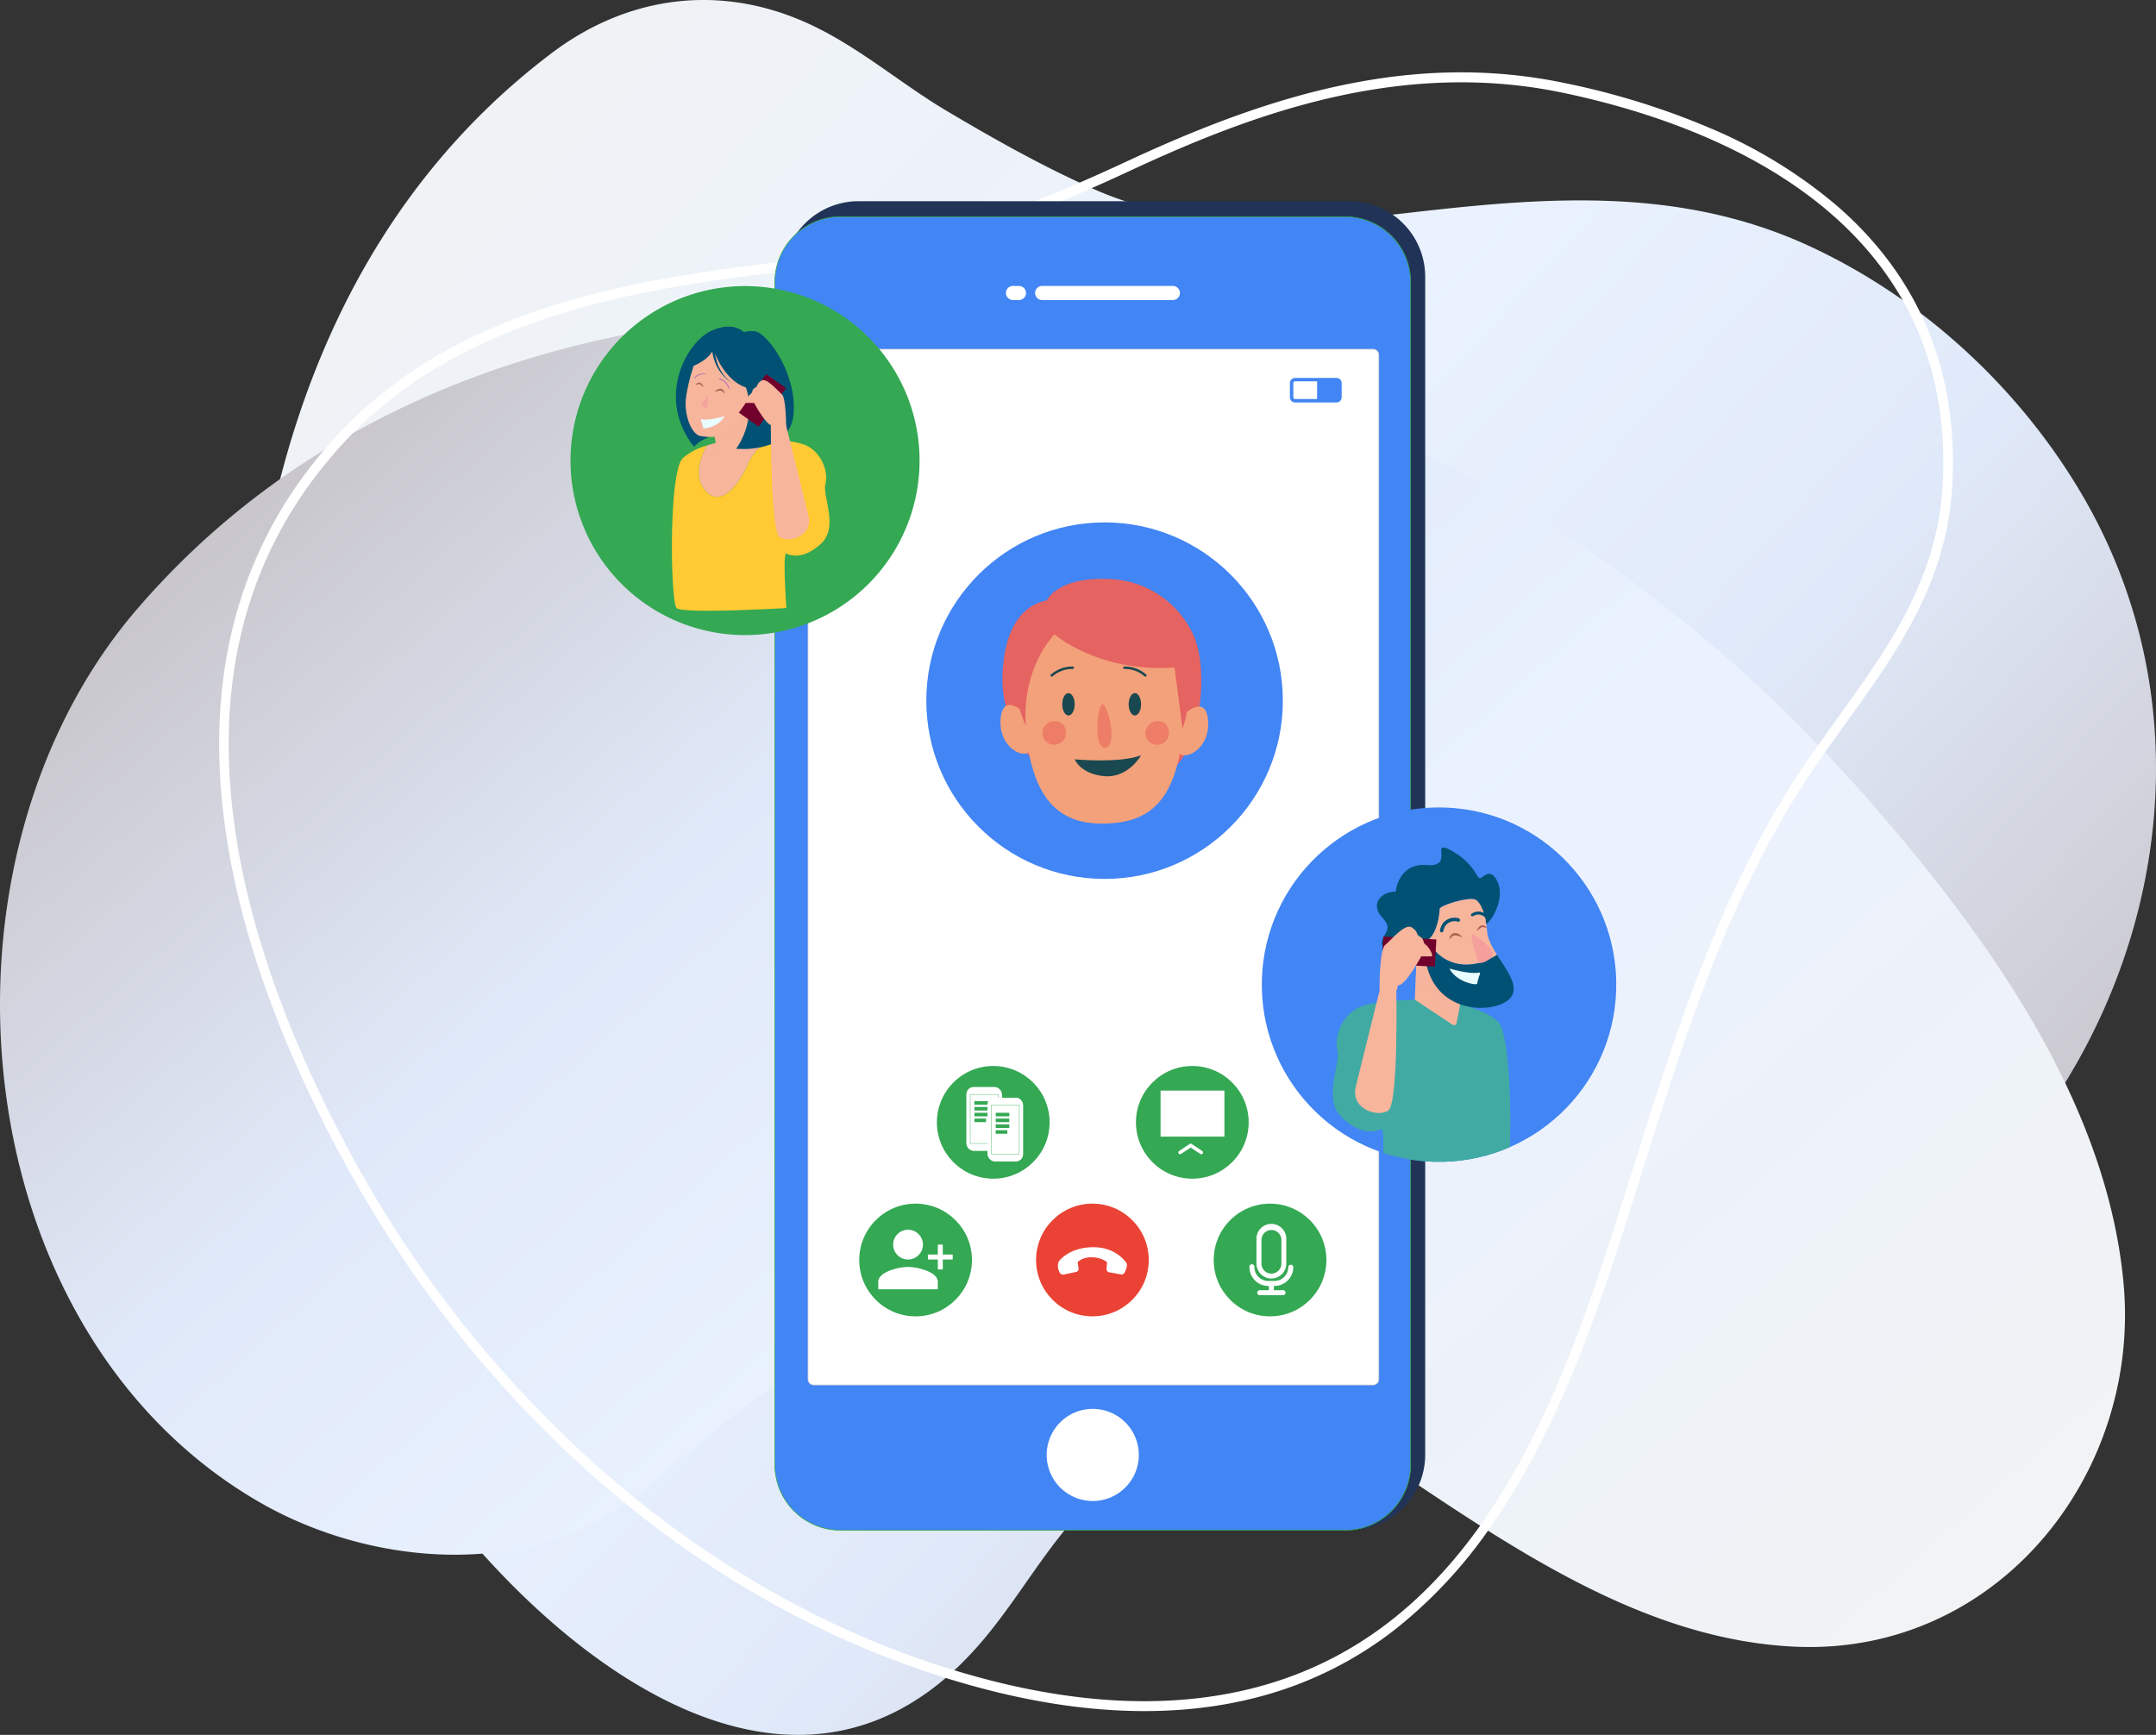 <svg xmlns="http://www.w3.org/2000/svg" xmlns:xlink="http://www.w3.org/1999/xlink" width="610.753" height="491.499" viewBox="0 0 610.753 491.499">
  <rect x="0" y="0" width="610.753" height="491.499" fill="#333333" stroke="none"/>
  <defs>
    <linearGradient id="linear-gradient" x1="0.89" y1="0.956" x2="0" y2="0.14" gradientUnits="objectBoundingBox">
      <stop offset="0" stop-color="#bab0b0"/>
      <stop offset="0.389" stop-color="#e0e9f9"/>
      <stop offset="0.611" stop-color="#eaf2ff"/>
      <stop offset="1" stop-color="#f1f3f4"/>
    </linearGradient>
    <linearGradient id="linear-gradient-2" x1="-0.052" y1="0.122" x2="0.987" y2="0.885" xlink:href="#linear-gradient"/>
    <clipPath id="clip-path">
      <circle id="Ellipse_230" data-name="Ellipse 230" cx="50.204" cy="50.204" r="50.204" transform="translate(0 100.361) rotate(-88.24)" fill="#4285f4"/>
    </clipPath>
    <clipPath id="clip-path-2">
      <path id="_Clipping_Path_" data-name="&lt;Clipping Path&gt;" d="M262.57,174.737l-.49,11.626,10.741,7.129a.731.731,0,0,0,1.075-.461l1.77-9.454L265.188,170.81Z" transform="translate(-262.08 -170.81)" fill="#f7b59c"/>
    </clipPath>
    <clipPath id="clip-path-3">
      <path id="_Clipping_Path_2" data-name="&lt;Clipping Path&gt;" d="M381.464,324.305c-3.062,6.964-8.391,12.672-12.494,7.141-3.062-4.122-.668-9.738.753-12.329a53.9,53.9,0,0,1,8.63-1.948h4.073s2.413,0,5.426.19A14.528,14.528,0,0,0,381.464,324.305Z" transform="translate(-367.484 -317.17)" fill="#f7b59c"/>
    </clipPath>
    <clipPath id="clip-path-4">
      <path id="_Clipping_Path_3" data-name="&lt;Clipping Path&gt;" d="M376.643,267.45s-2.854-4.1-9.8-.888-15.7,18.919-4.814,32.84c0,0,2.315-3.393,10.706-4.287S376.643,267.45,376.643,267.45Z" transform="translate(-356.893 -265.331)" fill="#005173"/>
    </clipPath>
    <clipPath id="clip-path-5">
      <path id="_Clipping_Path_4" data-name="&lt;Clipping Path&gt;" d="M385.887,298.1l.435,10.326-9.542,6.333a.612.612,0,0,1-.955-.41l-1.574-8.4,9.309-11.337Z" transform="translate(-374.25 -294.62)" fill="#f7b59c"/>
    </clipPath>
    <clipPath id="clip-path-6">
      <path id="_Clipping_Path_5" data-name="&lt;Clipping Path&gt;" d="M361.435,290.074a47.682,47.682,0,0,1,2.027-8.887c.08-.386.949-4.373,2.609-5.2s9.015,1.452,9.015,2.327c0,.692.374,5.6,2.86,7.742a3.938,3.938,0,0,0,2.376.98,5.028,5.028,0,0,1,3.785,2.144,49.655,49.655,0,0,1-5.243.184c-2.26,12.862-10.687,11.416-13.15,11.061S361.074,295.109,361.435,290.074Z" transform="translate(-361.396 -275.81)" fill="#f7b59c"/>
    </clipPath>
  </defs>
  <g id="Group_6143" data-name="Group 6143" transform="translate(-11679 3118)">
    <g id="Group_4695" data-name="Group 4695" transform="translate(11572 -3273)">
      <g id="Group_4679" data-name="Group 4679" transform="translate(107 155)">
        <g id="Group_4648" data-name="Group 4648">
          <g id="Group_4461" data-name="Group 4461">
            <path id="Path_10460" data-name="Path 10460" d="M2455.53,565.67q1.453,5.089,3.177,10.1c21.311,61.948,119.9,174.378,186.157,96.45,12.259-14.42,20.576-31.514,35.262-43.562a137.081,137.081,0,0,1,47.688-25.182c23.573-7.023,45.814-2.921,69.356-5.2,49.078-4.742,95.562-17.345,130.887-53.872,34.852-36.038,53.065-85.394,48.7-133.621a151.606,151.606,0,0,0-17.294-57.985q-1.687-3.157-3.519-6.236c-17.746-29.851-44.927-54.806-76.47-69.458-36.563-16.985-74.326-14.1-113.328-9.592-29.585,3.415-61.418,5.768-89.382-6.561-14.416-6.356-28.37-14.211-41.88-22.229-13.728-8.149-25.776-18.932-40.682-25.407-24.441-10.616-50.045-7.034-71.243,8.973-102.824,77.646-99.337,231.632-67.427,343.382" transform="translate(-2366.643 -207.266)" fill="url(#linear-gradient)"/>
            <path id="Path_10461" data-name="Path 10461" d="M2912.93,675.792c-13.813,33.76-45.948,58.493-85.933,56.759-54.324-2.355-100.11-43.687-144.576-70.32-11.071-6.632-22.438-12.918-34.492-17.594-27.189-10.549-60.878-8.018-87.9,2.023-22.809,8.476-43.354,28.8-62.437,43.718-29.615,23.151-74.472,19.4-106.009,1.11-84.44-48.973-95.881-181.392-34.552-252.8,81.767-95.212,225.489-101.565,335.345-57.551,59.438,23.815,112.784,63.023,154.888,111.126,33.048,37.756,67.618,85.041,72.548,136.983a98.4,98.4,0,0,1-6.884,46.549" transform="translate(-2318.283 -266.03)" fill="url(#linear-gradient-2)"/>
          </g>
        </g>
        <path id="Path_10728" data-name="Path 10728" d="M2857.99,240.7a138.071,138.071,0,0,0-35.732-21.941,214.577,214.577,0,0,0-41.508-12.888c-20.462-4.27-41.306-4.016-63.711.779-18.03,3.858-37.157,10.654-60.2,21.391-21.4,9.97-53.46,23.619-84.735,27.035-22.357,2.439-50.177,5.476-75.4,13.068-27.765,8.357-49.085,21.2-65.183,39.261-1.982,2.227-3.875,4.488-5.625,6.722a122.317,122.317,0,0,0-12.183,18.866q3.688-3.9,7.555-7.572,3.087-4.831,6.749-9.518c1.714-2.189,3.569-4.4,5.513-6.588,28.217-31.659,69.646-42.254,108.4-47.773,10.459-1.49,20.724-2.612,30.481-3.676q2.537-.277,5.074-.638c30.009-4.277,60.075-17.114,80.49-26.629,34.809-16.22,76.553-31.514,122.256-21.978,41.491,8.66,110.666,34.376,107.749,109.335-1.04,26.777-14.017,45.744-28.167,65.439q-.817,1.134-1.635,2.273c-2.511,3.488-5.109,7.1-7.648,10.757-12.728,18.335-23.3,39.253-33.273,65.827-6.232,16.608-11.687,33.944-16.963,50.709-2.905,9.234-5.909,18.78-9.031,28.176-2.7,8.129-5.608,16.346-8.822,24.473-16.421,41.563-40.8,80.772-86.252,94.006-27.776,8.085-60.556,5.717-97.429-7.039-32.65-11.3-63.586-29.816-91-53.954q-.882.18-1.769.339.886-.159,1.769-.339a327.437,327.437,0,0,1-71.91-91.368c-27.625-51.72-51.542-124-14.574-181.834q-3.866,3.672-7.555,7.572c-11.825,22.658-16.225,48.789-13.1,77.976,3.22,30,14.27,62.843,32.85,97.625a340.9,340.9,0,0,0,30.814,47.674,322.77,322.77,0,0,0,38.281,41.538q.808.736,1.621,1.461.888-.142,1.774-.3-.885.159-1.774.3c28.443,25.465,59.97,44.292,93.734,55.97,30.45,10.535,58.19,14.069,82.728,10.574a117.586,117.586,0,0,0,16.3-3.493,106.6,106.6,0,0,0,35.869-18.375,133.271,133.271,0,0,0,26.782-28.682c10.789-15.348,19.078-32.863,25.383-48.714,3.548-8.915,6.467-17.3,8.852-24.478,3.129-9.417,6.135-18.977,9.044-28.221,5.266-16.729,10.708-34.026,16.914-50.564,9.887-26.35,20.359-47.072,32.95-65.213,2.527-3.64,5.118-7.238,7.621-10.717.453-.632.91-1.264,1.361-1.894,14.513-20.185,27.892-39.571,28.972-67.367C2891.93,286.662,2880.92,260.624,2857.99,240.7Z" transform="translate(-2337.561 -182.354)" fill="#fff"/>
      </g>
    </g>
    <g id="Group_6135" data-name="Group 6135" transform="translate(1993.407 -1110)">
      <path id="Rectangle_1012" data-name="Rectangle 1012" d="M21.161,0H160.776a21.426,21.426,0,0,1,21.161,21.682V354.833a21.426,21.426,0,0,1-21.161,21.682H21.161A21.426,21.426,0,0,1,0,354.832V21.682A21.426,21.426,0,0,1,21.161,0Z" transform="translate(9907.388 -1951)" fill="#213458"/>
      <path id="Path_11118" data-name="Path 11118" d="M18.579,0H161.513a18.58,18.58,0,0,1,18.58,18.58v334.96a18.579,18.579,0,0,1-18.579,18.579H18.579A18.579,18.579,0,0,1,0,353.539V18.579A18.579,18.579,0,0,1,18.579,0Z" transform="translate(9905.101 -1946.604)" fill="#4285f4" stroke="#34a853" stroke-width="0.2"/>
      <path id="Path_11117" data-name="Path 11117" d="M1.627,0h158.42a1.627,1.627,0,0,1,1.627,1.627V291.789a1.627,1.627,0,0,1-1.627,1.627H1.627A1.627,1.627,0,0,1,0,291.788V1.627A1.627,1.627,0,0,1,1.627,0Z" transform="translate(9914.5 -1909.06)" fill="#fff" stroke="#d5d5d5" stroke-width="0.2"/>
      <path id="Path_7953" data-name="Path 7953" d="M10.351,3.989a1.995,1.995,0,1,1,0-3.989H47.3a1.995,1.995,0,1,1,0,3.989ZM3.7,0a1.995,1.995,0,1,1,0,3.989H2A1.995,1.995,0,0,1,2,0Z" transform="translate(9970.5 -1926.987)" fill="#fff" fill-rule="evenodd"/>
      <path id="Path_7954" data-name="Path 7954" d="M13.051,26.1A13.05,13.05,0,1,0,0,13.051,13.05,13.05,0,0,0,13.051,26.1Z" transform="translate(9982.097 -1608.859)" fill="#fff" fill-rule="evenodd"/>
      <g id="Group_1705" data-name="Group 1705" transform="translate(9924.628 -1901.426)">
        <path id="Path_7967" data-name="Path 7967" d="M.483.97a.485.485,0,1,1,0-.97H11.1a.485.485,0,0,1,0,.97Zm0,6.971a.483.483,0,0,1,0-.966H11.1a.483.483,0,1,1,0,.966Zm0-3.485a.485.485,0,1,1,0-.97H11.1a.485.485,0,0,1,0,.97Z" transform="translate(0.003 0)" fill="#4285f4" fill-rule="evenodd"/>
        <path id="Path_7968" data-name="Path 7968" d="M14.234.433ZM1.472.966H7.7V5.983H1.472a.489.489,0,0,1-.353-.147.5.5,0,0,1-.152-.353V1.472A.506.506,0,0,1,1.472.966ZM13.194,0H1.472A1.477,1.477,0,0,0,0,1.472v4.01A1.477,1.477,0,0,0,1.472,6.953H13.194a1.469,1.469,0,0,0,1.007-.4l.033-.03a1.472,1.472,0,0,0,.432-1.04V1.472A1.475,1.475,0,0,0,13.194,0Z" transform="translate(126.372 0.494)" fill="#4285f4" fill-rule="evenodd"/>
      </g>
      <g id="Group_5724" data-name="Group 5724" transform="translate(-0.612)">
        <g id="Group_5691" data-name="Group 5691">
          <circle id="Ellipse_383" data-name="Ellipse 383" cx="15.964" cy="15.964" r="15.964" transform="translate(9979.705 -1667)" fill="#ea4335"/>
          <path id="Path_10758" data-name="Path 10758" d="M918.539,813.663s-2.731-4.482-9.319-4.509-9.594,3.553-9.929,4.127a3.741,3.741,0,0,0,.318,3.06,1.1,1.1,0,0,0,1.2.548l3.479-.742a.854.854,0,0,0,.66-.941l-.262-1.87a5.8,5.8,0,0,1,4.232-1.309,7.153,7.153,0,0,1,4.107,1.359l-.155,1.87a.954.954,0,0,0,.779,1.01l3.329.592a.954.954,0,0,0,1.016-.517C918.359,815.6,918.857,814.362,918.539,813.663Z" transform="translate(9086.794 -2463.813)" fill="#fff"/>
        </g>
        <g id="Group_5690" data-name="Group 5690" transform="translate(3)">
          <circle id="Ellipse_385" data-name="Ellipse 385" cx="15.964" cy="15.964" r="15.964" transform="translate(10027.023 -1667)" fill="#34a853"/>
          <path id="Path_10761" data-name="Path 10761" d="M991.176,821.808a4.234,4.234,0,0,0,4.234-4.234v-6.692a4.234,4.234,0,1,0-8.444,0v6.692a4.234,4.234,0,0,0,4.209,4.234Zm-2.8-10.919a2.826,2.826,0,1,1,5.652,0v6.692a2.825,2.825,0,1,1-5.651,0Z" transform="translate(9052.174 -2467.594)" fill="#fff"/>
          <path id="Path_10762" data-name="Path 10762" d="M992.287,822.568a5.347,5.347,0,0,0,5.335-5.335.713.713,0,0,0-1.424,0,3.922,3.922,0,0,1-3.91,3.922h-1.752a3.933,3.933,0,0,1-3.922-3.922.713.713,0,1,0-1.414,0,5.346,5.346,0,0,0,5.335,5.335h.169v1.2h-2.5a.712.712,0,1,0,0,1.413h6.408a.713.713,0,1,0,0-1.413h-2.5v-1.2Z" transform="translate(9051.945 -2466.251)" fill="#fff"/>
        </g>
        <g id="Group_5689" data-name="Group 5689" transform="translate(0 -0.612)">
          <circle id="Ellipse_383-2" data-name="Ellipse 383" cx="15.964" cy="15.964" r="15.964" transform="translate(9929.612 -1666.388)" fill="#34a853"/>
          <g id="Icon_ionic-md-person-add" data-name="Icon ionic-md-person-add" transform="translate(9935 -1659)">
            <path id="Path_13262" data-name="Path 13262" d="M16.311,12.936a4.218,4.218,0,1,1,4.218-4.218A4.23,4.23,0,0,1,16.311,12.936Zm0,2.109c2.794,0,8.436,1.424,8.436,4.218v2.109H7.875V19.263C7.875,16.469,13.517,15.045,16.311,15.045Z" transform="translate(-7.875 -4.5)" fill="#fff"/>
            <path id="Path_13263" data-name="Path 13263" d="M3.937,14.062V11.25H5.343v2.812H8.155v1.406H5.343V18.28H3.937V15.468H1.125V14.062Z" transform="translate(12.935 -7.032)" fill="#fff"/>
          </g>
        </g>
      </g>
      <g id="Group_5693" data-name="Group 5693" transform="translate(8 3)">
        <circle id="Ellipse_403" data-name="Ellipse 403" cx="50.5" cy="50.5" r="50.5" transform="translate(9940 -1863)" fill="#4285f4"/>
        <g id="Group_5692" data-name="Group 5692" transform="translate(-601.144 53.463)">
          <path id="Path_7981" data-name="Path 7981" d="M475.331,179.581s-12.292-11.423-11.273-28.32,9.223-19.458,12.469-20.14c0,0,3-6.684,17.351-6.089a27.085,27.085,0,0,1,23.953,15.312c5.323,10.574,1.8,35.346-6.983,39.239Z" transform="translate(10098.698 -2025.458)" fill="#e56361"/>
          <path id="Path_7982" data-name="Path 7982" d="M470.93,144.95s-6.344-6.334-7.128,1.072c-.905,8.579,6.886,12.035,8.409,9.307S470.93,144.95,470.93,144.95Z" transform="translate(10098.415 -2007.162)" fill="#f3a17a"/>
          <path id="Path_7983" data-name="Path 7983" d="M489.822,145.169s6.344-6.335,7.13,1.069c.9,8.579-6.889,12.035-8.411,9.307S489.822,145.169,489.822,145.169Z" transform="translate(10123.979 -2006.933)" fill="#f3a17a"/>
          <path id="Path_7984" data-name="Path 7984" d="M489.043,189.422c-14.084,0-22.034-9.2-22.034-36.793,0-14.233,7.243-22.964,23.019-22.964s22.421,8.731,22.421,22.964C512.449,182.279,503.595,189.422,489.043,189.422Z" transform="translate(10101.858 -2020.557)" fill="#f3a17a"/>
          <path id="Path_7985" data-name="Path 7985" d="M490.2,146.741a3.336,3.336,0,1,1-3.652-2.005,2.982,2.982,0,0,1,3.652,2.005Z" transform="translate(10119.445 -2004.828)" fill="#ed7d66"/>
          <path id="Path_7986" data-name="Path 7986" d="M476.129,147.485a3.336,3.336,0,1,1-3.078-2.807,2.986,2.986,0,0,1,3.078,2.807Z" transform="translate(10104.544 -2004.805)" fill="#ed7d66"/>
          <path id="Path_7987" data-name="Path 7987" d="M480.857,137.279a8.775,8.775,0,0,1,5.948,2.178" transform="translate(10116.393 -2012.565)" fill="none" stroke="#1a4850" stroke-linecap="round" stroke-miterlimit="10" stroke-width="0.687"/>
          <path id="Path_7988" data-name="Path 7988" d="M476.771,137.279a8.774,8.774,0,0,0-5.948,2.178" transform="translate(10105.86 -2012.565)" fill="none" stroke="#1a4850" stroke-linecap="round" stroke-miterlimit="10" stroke-width="0.687"/>
          <path id="Path_7989" data-name="Path 7989" d="M484.968,143.954c0,1.75-.793,3.172-1.758,3.172s-1.76-1.418-1.76-3.172.793-3.172,1.76-3.172S484.968,142.2,484.968,143.954Z" transform="translate(10117.016 -2008.886)" fill="#1a4850"/>
          <path id="Path_7990" data-name="Path 7990" d="M475.793,143.954c0,1.75-.793,3.172-1.761,3.172s-1.76-1.418-1.76-3.172.793-3.172,1.76-3.172S475.793,142.205,475.793,143.954Z" transform="translate(10107.382 -2008.886)" fill="#1a4850"/>
          <path id="Path_7991" data-name="Path 7991" d="M478.514,142.35c1.281-.8,4.611,11.423,1.024,12.272S476.986,143.306,478.514,142.35Z" transform="translate(10112.458 -2007.282)" fill="#ed7d66"/>
          <path id="Path_7992" data-name="Path 7992" d="M473.99,150.511s12.424,1.228,18.809-1.129c0,0-3.611,6.5-10.4,5.913S473.99,150.511,473.99,150.511Z" transform="translate(10109.186 -1999.862)" fill="#1a4850"/>
          <path id="Path_7993" data-name="Path 7993" d="M477.225,137.551s12.5,10.942,34.024,9.4l2.3,17.386s12.6-36.347-24.187-36.347-20.214,35.544-20.214,35.544S467.284,148.912,477.225,137.551Z" transform="translate(10100.199 -2022.32)" fill="#e56361"/>
        </g>
      </g>
      <g id="Group_5695" data-name="Group 5695" transform="translate(-345 546)">
        <circle id="Ellipse_228" data-name="Ellipse 228" cx="50.204" cy="50.204" r="50.204" transform="translate(10386.526 -2226.406) rotate(-88.24)" fill="#4285f4"/>
        <g id="Group_698" data-name="Group 698" transform="translate(10386.526 -2326.767)" clip-path="url(#clip-path)">
          <path id="Path_6637" data-name="Path 6637" d="M255.175,192.08s-13.1,0-17.688,2.289-6.873,8.189-5.893,12.116-4.256,13.754,1.309,19.011c5,4.7,8.943,4.131,10.646,3.488.19-.073.358-.146.49-.212,1.309-.658,0,17.351,0,17.351s33.072,1.967,35.039,0,2.618-43.221-1.967-47.806-17.351-6.223-17.351-6.223Z" transform="translate(-208.68 -136.093)" fill="#41aba3"/>
          <path id="_Clipping_Path_6" data-name="&lt;Clipping Path&gt;" d="M262.57,174.737l-.49,11.626,10.741,7.129a.731.731,0,0,0,1.075-.461l1.77-9.454L265.188,170.81Z" transform="translate(-217.223 -130.376)" fill="#f7b59c"/>
          <g id="Group_697" data-name="Group 697" transform="translate(44.857 40.434)" clip-path="url(#clip-path-2)">
            <path id="Path_6638" data-name="Path 6638" d="M261.388,183.5s1.638,1.309,2.925,0c0,0,7.531,12.767,14.083,10.478s-6.881-12.774-6.881-12.774L264.678,176l-3.948,2.925Z" transform="translate(-261.717 -172.205)" fill="#f7b59c" opacity="0.45"/>
          </g>
          <path id="Path_6639" data-name="Path 6639" d="M259.274,160.346c5.243-.329,5.893-8.84,5.893-9.827s8.189-3.6,10.156-2.618,2.362,6.939,2.457,7.371c2.874-1.748,5.4-7.963,4.087-11.626-1.631-4.585-3.6-2.925-4.906-1.967s-1.309-3.6-8.189-7.531.98,4.585-7.2,3.934-8.84,7.531-8.84,7.531c-4.256,0-7.21,3.6-3.934,7.2s.658,3.927,0,7.2c-.336,1.711,2.969,2.435,6.215,2.742A5.667,5.667,0,0,1,259.274,160.346Z" transform="translate(-213.276 -120.24)" fill="#005173"/>
          <path id="Path_6640" data-name="Path 6640" d="M273.15,170.631c6.025,2.618,11.626-.417,13.63-1.74-1.462-2.3-2.713-4.621-2.822-6.778a17.551,17.551,0,0,0-.417-2.925l.08-.051c-.1-.431-1.068-4.921-2.925-5.85s-10.156,1.638-10.156,2.618c0,.782-.409,6.318-3.21,8.723A11.151,11.151,0,0,0,273.15,170.631Z" transform="translate(-218.634 -125.612)" fill="#f7b59c"/>
          <path id="Path_6641" data-name="Path 6641" d="M284.216,173.128c-2,1.323-7.6,4.387-13.63,1.74a11.151,11.151,0,0,1-5.85-6.018,4.453,4.453,0,0,1-2.683,1.1,5.667,5.667,0,0,0-4.263,2.413,57.1,57.1,0,0,0,5.9.2c1.638,18.668,21.285,17.359,24.561,12.43C290.409,181.807,286.95,177.478,284.216,173.128Z" transform="translate(-216.07 -129.849)" fill="#005173"/>
          <rect id="Rectangle_364" data-name="Rectangle 364" width="15.063" height="7.736" transform="matrix(-0.998, -0.055, 0.055, -0.998, 50.532, 46.64)" fill="#72002c"/>
          <path id="Path_6642" data-name="Path 6642" d="M248.417,180.381s0-10.149,1.638-11.458,5.564-6.223,7.531-4.914.98,1.967,2.289,2.618.658,1.638,1.638,2.3,2.3,3.276,1.638,3.276h-2.925s-4.585,8.511-6.581,8.182l-.329,1.309H248.41Z" transform="translate(-213.549 -128.489)" fill="#f7b59c"/>
          <path id="Path_6643" data-name="Path 6643" d="M250.616,186.961s.658,32.414-2.289,34.366-10.807-.329-9.169-6.873S246.69,184,246.69,184Z" transform="translate(-211.002 -133.921)" fill="#f7b59c"/>
          <path id="Path_6644" data-name="Path 6644" d="M275.51,180s5.733,1.718,8.343,1.133a.271.271,0,0,1,.314.358,14.626,14.626,0,0,0-.8,2.764C283.37,184.906,277.477,183.919,275.51,180Z" transform="translate(-220.833 -132.846)" fill="#e9fcff"/>
          <path id="Path_6645" data-name="Path 6645" d="M284.238,166.55s7.648,4.6,5.572,6.581-3.656,1.667-3.656,1.667S283.455,167.72,284.238,166.55Z" transform="translate(-223.141 -129.23)" fill="#f59f9d"/>
          <path id="Path_6646" data-name="Path 6646" d="M275.509,168.112a1.916,1.916,0,0,1,.329-1.185,1.572,1.572,0,0,1,1.17-.658,2.15,2.15,0,0,1,1.243.344,3.494,3.494,0,0,1,.475.38,3.991,3.991,0,0,1,.388.468c-.2-.058-.38-.132-.556-.2s-.358-.117-.526-.183a2.691,2.691,0,0,0-.98-.161,1.389,1.389,0,0,0-.826.351A4.152,4.152,0,0,0,275.509,168.112Z" transform="translate(-220.832 -129.155)" fill="#ab6251"/>
          <path id="Path_6647" data-name="Path 6647" d="M289.019,164.141a1.543,1.543,0,0,0-.651-.731,1.272,1.272,0,0,0-1.082-.08,1.689,1.689,0,0,0-.79.68,4.079,4.079,0,0,0-.219.439,2.813,2.813,0,0,0-.117.475,3.656,3.656,0,0,0,.336-.336c.1-.11.219-.2.322-.314a2.311,2.311,0,0,1,.658-.453,1.155,1.155,0,0,1,.731,0,3.5,3.5,0,0,1,.812.322Z" transform="translate(-223.696 -128.342)" fill="#ab6251"/>
          <path id="Path_6648" data-name="Path 6648" d="M272.811,163.975a3.59,3.59,0,0,1,.622-1.462,3.245,3.245,0,0,1,3.539-1.06c.622.124.731-.848.139-.972a4.248,4.248,0,0,0-4.3,1.221,4.687,4.687,0,0,0-.973,2.194.491.491,0,1,0,.973.132Z" transform="translate(-219.845 -127.555)" fill="#005173"/>
          <path id="Path_6649" data-name="Path 6649" d="M284.438,159.258a2.925,2.925,0,0,1,1.228-.483,2.706,2.706,0,0,1,2.632,1.462c.278.431.929,0,.651-.475a3.459,3.459,0,0,0-3.151-1.843,3.773,3.773,0,0,0-1.835.643.409.409,0,0,0,.475.658Z" transform="translate(-223.071 -126.91)" fill="#005173"/>
        </g>
      </g>
      <g id="Group_5696" data-name="Group 5696" transform="translate(-377 149)">
        <path id="Path_13264" data-name="Path 13264" d="M49.439,0A49.439,49.439,0,1,1,0,49.439,49.439,49.439,0,0,1,49.439,0Z" transform="translate(10224.21 -2075.953)" fill="#34a853"/>
        <path id="_Clipping_Path_7" data-name="&lt;Clipping Path&gt;" d="M381.464,324.305c-3.062,6.964-8.391,12.672-12.494,7.141-3.062-4.122-.668-9.738.753-12.329a53.9,53.9,0,0,1,8.63-1.948h4.073s2.413,0,5.426.19A14.528,14.528,0,0,0,381.464,324.305Z" transform="translate(9893.062 -2349.892)" fill="#f7b59c"/>
        <g id="Group_699" data-name="Group 699" transform="translate(10260.546 -2032.722)" clip-path="url(#clip-path-3)">
          <path id="Path_6650" data-name="Path 6650" d="M374.935,317.17c0,.355-.178,5.886-.178,5.886l-3.387-5.708Z" transform="translate(-368.99 -317.17)" fill="#f7b59c" opacity="0.45"/>
        </g>
        <path id="Path_6651" data-name="Path 6651" d="M358.121,322.815a17.692,17.692,0,0,1,6.786-3.577c-1.421,2.591-3.816,8.207-.753,12.329,4.1,5.512,9.456-.178,12.494-7.141a14.528,14.528,0,0,1,6.388-6.945c3.6.233,8.06.735,10.277,1.837,4.073,2.033,6.125,7.27,5.237,10.761s3.779,12.213-1.164,16.867c-4.44,4.177-7.962,3.675-9.456,3.1-.172-.067-.312-.129-.435-.19-1.164-.612,0,15.416,0,15.416s-29.4,1.746-31.119,0S354.054,326.887,358.121,322.815Z" transform="translate(9897.878 -2350.012)" fill="#ffca33"/>
        <path id="_Clipping_Path_8" data-name="&lt;Clipping Path&gt;" d="M376.643,267.45s-2.854-4.1-9.8-.888-15.7,18.919-4.814,32.84c0,0,2.315-3.393,10.706-4.287S376.643,267.45,376.643,267.45Z" transform="translate(9897.167 -2329.802)" fill="#005173"/>
        <g id="Group_700" data-name="Group 700" transform="translate(10254.06 -2064.471)" clip-path="url(#clip-path-4)">
          <path id="Path_6652" data-name="Path 6652" d="M257.71,204.717l-7.68,3.032L255.389,204Z" transform="translate(-236.527 -204.019)" fill="#005173" opacity="0.52"/>
          <path id="Path_6653" data-name="Path 6653" d="M362.418,288.16s-7.074,17.945,5.42,18.3-5.42-18.3-5.42-18.3" transform="translate(-358.261 -274.178)" fill="#005173" opacity="0.52"/>
        </g>
        <path id="_Clipping_Path_9" data-name="&lt;Clipping Path&gt;" d="M385.887,298.1l.435,10.326-9.542,6.333a.612.612,0,0,1-.955-.41l-1.574-8.4,9.309-11.337Z" transform="translate(9890.439 -2341.153)" fill="#f7b59c"/>
        <g id="Group_701" data-name="Group 701" transform="translate(10264.689 -2046.533)" clip-path="url(#clip-path-5)">
          <path id="Path_6654" data-name="Path 6654" d="M383.841,306.8s-1.727-1.482-2.891-2.646c0,0-3.062,8.746-12.133,7.674-6.125-.723,6.008-7.068,6.008-7.068l6.088-4.606,3.509,2.572Z" transform="translate(-371.475 -296.763)" fill="#f7b59c" opacity="0.45"/>
        </g>
        <path id="_Clipping_Path_10" data-name="&lt;Clipping Path&gt;" d="M361.435,290.074a47.682,47.682,0,0,1,2.027-8.887c.08-.386.949-4.373,2.609-5.2s9.015,1.452,9.015,2.327c0,.692.374,5.6,2.86,7.742a3.938,3.938,0,0,0,2.376.98,5.028,5.028,0,0,1,3.785,2.144,49.655,49.655,0,0,1-5.243.184c-2.26,12.862-10.687,11.416-13.15,11.061S361.074,295.109,361.435,290.074Z" transform="translate(9895.422 -2333.864)" fill="#f7b59c"/>
        <g id="Group_702" data-name="Group 702" transform="translate(10256.817 -2058.054)" clip-path="url(#clip-path-6)">
          <path id="Path_6655" data-name="Path 6655" d="M374.28,274.62c.533,0,.612,11.294,11.11,13.143s-3.791-10.822-3.791-10.822Z" transform="translate(-366.389 -275.349)" fill="#f7b59c" opacity="0.45"/>
        </g>
        <path id="Path_6656" data-name="Path 6656" d="M375.152,306.76s-4.434,1.329-6.461.882a.208.208,0,0,0-.239.276,11.4,11.4,0,0,1,.612,2.138C369.07,310.582,373.633,309.8,375.152,306.76Z" transform="translate(9892.692 -2345.858)" fill="#e9fcff"/>
        <path id="Path_6657" data-name="Path 6657" d="M377.637,295.506a1.433,1.433,0,0,0-.257-.913,1.225,1.225,0,0,0-.9-.514,1.673,1.673,0,0,0-.968.269,2.862,2.862,0,0,0-.367.294,2.807,2.807,0,0,0-.294.361,3.9,3.9,0,0,0,.429-.153c.135-.055.276-.092.4-.147a2.169,2.169,0,0,1,.759-.116,1.048,1.048,0,0,1,.643.269A3.3,3.3,0,0,1,377.637,295.506Z" transform="translate(9890.207 -2340.943)" fill="#ab6251"/>
        <path id="Path_6658" data-name="Path 6658" d="M366,291.969a1.158,1.158,0,0,1,.5-.582.955.955,0,0,1,.839-.061,1.36,1.36,0,0,1,.612.527,2.457,2.457,0,0,1,.165.337,2.688,2.688,0,0,1,.092.367,3.5,3.5,0,0,1-.263-.257c-.08-.086-.171-.159-.245-.245a1.781,1.781,0,0,0-.514-.349.876.876,0,0,0-.563,0A2.564,2.564,0,0,0,366,291.969Z" transform="translate(9893.637 -2339.85)" fill="#ab6251"/>
        <path id="Path_6659" data-name="Path 6659" d="M369.99,274.879s3.062,10.528,11.692,11.422-7.049-12.862-7.049-12.862h-8.746l-2.676,6.6S368.385,278.444,369.99,274.879Z" transform="translate(9894.719 -2332.945)" fill="#005173"/>
        <path id="Path_6660" data-name="Path 6660" d="M374.25,271.1c.2,0,8.575-4.642,12.157-3.571s11.6,12.311,10.528,23.555-16.243,9.64-16.243,9.64,7.852-10.173.717-21.773l-5.359-5Z" transform="translate(9890.439 -2330.592)" fill="#005173"/>
        <rect id="Rectangle_365" data-name="Rectangle 365" width="13.376" height="6.872" transform="matrix(0.577, -0.817, 0.817, 0.577, 10271.909, -2040.082)" fill="#72002c"/>
        <path id="Path_6661" data-name="Path 6661" d="M400.612,302.842s0-7.809-1.262-8.819-4.287-4.783-5.794-3.779-.753,1.513-1.758,2.015-.508,1.262-1.262,1.764-1.764,2.523-1.262,2.523h2.266s3.528,6.547,5.041,6.3l.251,1h3.779Z" transform="translate(9884.67 -2339.392)" fill="#f7b59c"/>
        <path id="Path_6662" data-name="Path 6662" d="M400.8,308.42s-.116,31.536,2.5,33.281,9.6-.294,8.146-6.125-6.688-27.046-6.688-27.046Z" transform="translate(9880.15 -2346.501)" fill="#f7b59c"/>
        <path id="Path_6663" data-name="Path 6663" d="M370.055,300.935l-1.6-.894a22.113,22.113,0,0,0,1.709-2.566.147.147,0,0,1,.282.061A11.252,11.252,0,0,1,370.055,300.935Z" transform="translate(9892.688 -2342.225)" fill="#f5a29d"/>
        <path id="Path_6664" data-name="Path 6664" d="M379.525,292.1a3.816,3.816,0,0,0-2.6-2.523.135.135,0,0,1,.074-.257,4.079,4.079,0,0,1,2.781,2.713C379.831,292.2,379.574,292.265,379.525,292.1Z" transform="translate(9889.435 -2339.098)" fill="#af73b1"/>
        <path id="Path_6665" data-name="Path 6665" d="M368.334,287.2a3.264,3.264,0,0,0-2.872,1.182c-.092.116-.269-.031-.178-.147a3.485,3.485,0,0,1,3.062-1.262.116.116,0,0,1-.031.227Z" transform="translate(9893.925 -2338.184)" fill="#af73b1"/>
        <path id="Path_6666" data-name="Path 6666" d="M373.55,273.46v.79c0,.276.031.551.055.821a14.32,14.32,0,0,0,.257,1.617,13.008,13.008,0,0,0,1.1,3.062,12.86,12.86,0,0,0,1.837,2.658,14.507,14.507,0,0,0,2.389,2.119,14.325,14.325,0,0,1-2.217-2.26,12.793,12.793,0,0,1-1.586-2.707,12.5,12.5,0,0,1-.845-2.989,13.147,13.147,0,0,1-.141-1.543c0-.257,0-.514,0-.766v-.386l.037-.41Z" transform="translate(9890.712 -2332.953)" fill="#005173"/>
        <circle id="Ellipse_232" data-name="Ellipse 232" cx="39.982" cy="39.982" r="39.982" transform="translate(10214.593 -2036.865) rotate(-45)" fill="none"/>
      </g>
      <g id="Group_5723" data-name="Group 5723" transform="translate(-1.613)">
        <g id="Group_5720" data-name="Group 5720">
          <circle id="Ellipse_383-3" data-name="Ellipse 383" cx="15.964" cy="15.964" r="15.964" transform="translate(9952.612 -1706)" fill="#34a853"/>
          <g id="Group_5718" data-name="Group 5718" transform="translate(-219.233 -40.203)">
            <g id="Group_5715" data-name="Group 5715" transform="translate(10180 -1660)">
              <g id="Rectangle_1312" data-name="Rectangle 1312" transform="translate(0.233 0.203)" fill="#fff" stroke="#fff" stroke-width="0.2">
                <rect width="10" height="18" rx="2" stroke="none"/>
                <rect x="0.1" y="0.1" width="9.8" height="17.8" rx="1.9" fill="none"/>
              </g>
              <g id="Rectangle_1313" data-name="Rectangle 1313" transform="translate(1.233 2.203)" fill="#fff" stroke="#34a853" stroke-width="0.1">
                <rect width="8" height="14" stroke="none"/>
                <rect x="0.05" y="0.05" width="7.9" height="13.9" fill="none"/>
              </g>
              <g id="Group_5714" data-name="Group 5714" transform="translate(2.47 4.666)">
                <line id="Line_291" data-name="Line 291" x2="3.842" fill="none" stroke="#34a853" stroke-width="1"/>
                <line id="Line_292" data-name="Line 292" x2="3.842" transform="translate(0 1.647)" fill="none" stroke="#34a853" stroke-width="1"/>
                <line id="Line_293" data-name="Line 293" x2="3.842" transform="translate(0 3.293)" fill="none" stroke="#34a853" stroke-width="1"/>
                <line id="Line_294" data-name="Line 294" x2="3.293" transform="translate(0 4.94)" fill="none" stroke="#34a853" stroke-width="1"/>
              </g>
            </g>
            <g id="Group_5716" data-name="Group 5716" transform="translate(10186.038 -1656.707)">
              <g id="Rectangle_1312-2" data-name="Rectangle 1312" transform="translate(0.195 -0.09)" fill="#fff" stroke="#fff" stroke-width="0.2">
                <rect width="10" height="18" rx="2" stroke="none"/>
                <rect x="0.1" y="0.1" width="9.8" height="17.8" rx="1.9" fill="none"/>
              </g>
              <g id="Rectangle_1313-2" data-name="Rectangle 1313" transform="translate(1.195 1.91)" fill="#fff" stroke="#34a853" stroke-width="0.1">
                <rect width="8" height="14" stroke="none"/>
                <rect x="0.05" y="0.05" width="7.9" height="13.9" fill="none"/>
              </g>
              <g id="Group_5714-2" data-name="Group 5714" transform="translate(2.47 4.666)">
                <line id="Line_291-2" data-name="Line 291" x2="3.842" fill="none" stroke="#34a853" stroke-width="1"/>
                <line id="Line_292-2" data-name="Line 292" x2="3.842" transform="translate(0 1.647)" fill="none" stroke="#34a853" stroke-width="1"/>
                <line id="Line_293-2" data-name="Line 293" x2="3.842" transform="translate(0 3.293)" fill="none" stroke="#34a853" stroke-width="1"/>
                <line id="Line_294-2" data-name="Line 294" x2="3.293" transform="translate(0 4.94)" fill="none" stroke="#34a853" stroke-width="1"/>
              </g>
            </g>
          </g>
        </g>
        <g id="Group_5722" data-name="Group 5722">
          <circle id="Ellipse_383-4" data-name="Ellipse 383" cx="15.964" cy="15.964" r="15.964" transform="translate(10009 -1706)" fill="#34a853"/>
          <g id="Group_5721" data-name="Group 5721" transform="translate(0 1)">
            <g id="Group_5719" data-name="Group 5719" transform="translate(0 2)">
              <path id="Union_11" data-name="Union 11" d="M3,4,6,6ZM3,4V4L0,6Z" transform="translate(10021.5 -1690.5)" fill="none" stroke="#fff" stroke-linecap="round" stroke-linejoin="round" stroke-width="1"/>
            </g>
            <g id="Rectangle_1314" data-name="Rectangle 1314" transform="translate(10016 -1700)" fill="#fff" stroke="#fff" stroke-width="1">
              <rect width="18" height="13" stroke="none"/>
              <rect x="0.5" y="0.5" width="17" height="12" fill="none"/>
            </g>
          </g>
        </g>
      </g>
    </g>
  </g>
</svg>

